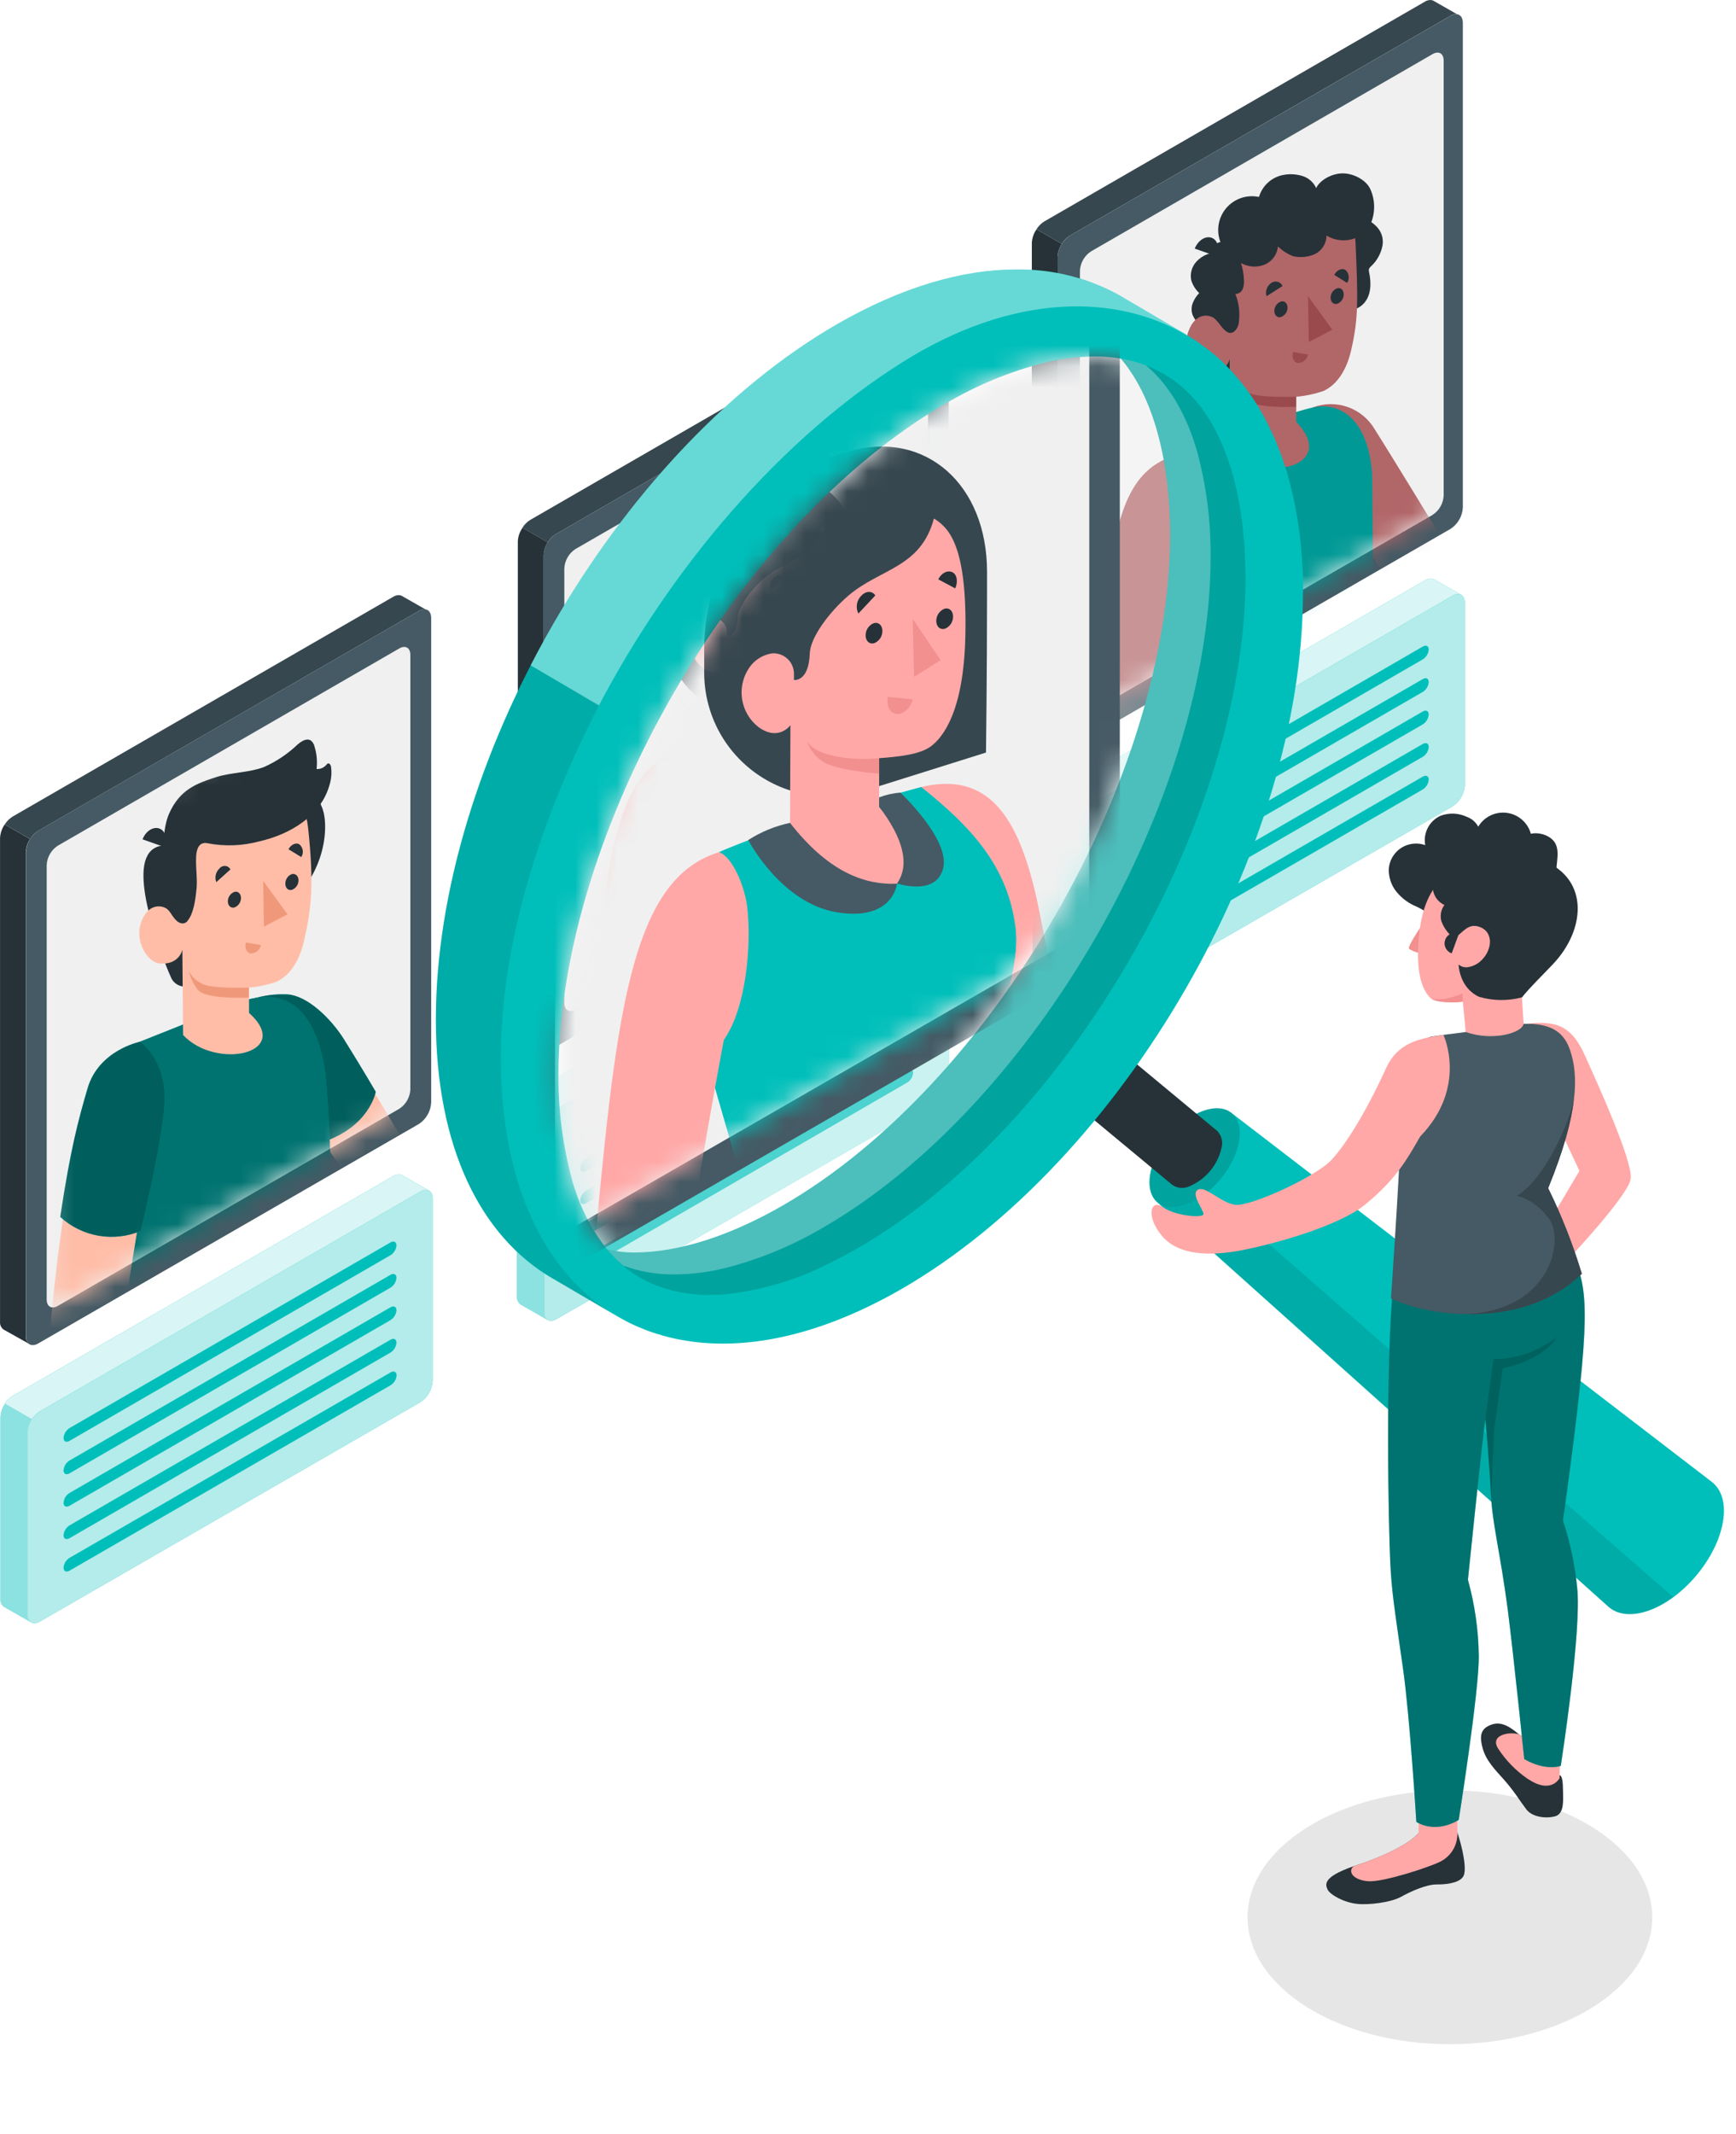<svg width="83" height="102" viewBox="0 0 83 102" fill="none" xmlns="http://www.w3.org/2000/svg">
<g filter="url(#filter0_d_341_406)">
<path d="M69.322 93.7C74.666 93.7 78.997 90.984 78.997 87.634C78.997 84.284 74.666 81.568 69.322 81.568C63.979 81.568 59.648 84.284 59.648 87.634C59.648 90.984 63.979 93.7 69.322 93.7Z" fill="#E6E6E6"/>
</g>
<path d="M50.838 49.068L49.533 48.322C49.476 48.279 49.43 48.221 49.401 48.156C49.372 48.09 49.36 48.018 49.367 47.946V39.255C49.38 39.022 49.458 38.798 49.592 38.607L50.89 39.355C50.76 39.545 50.686 39.768 50.678 39.999V48.696C50.67 48.767 50.68 48.838 50.708 48.903C50.736 48.968 50.781 49.025 50.838 49.068Z" fill="#00BFBA"/>
<path opacity="0.55" d="M50.838 49.068L49.533 48.322C49.476 48.279 49.43 48.221 49.401 48.156C49.372 48.09 49.36 48.018 49.367 47.946V39.255C49.38 39.022 49.458 38.798 49.592 38.607L50.89 39.355C50.76 39.545 50.686 39.768 50.678 39.999V48.696C50.67 48.767 50.68 48.838 50.708 48.903C50.736 48.968 50.781 49.025 50.838 49.068Z" fill="white"/>
<path d="M51.252 38.976L69.448 28.472C69.775 28.283 70.038 28.436 70.038 28.813V37.521C70.028 37.726 69.969 37.925 69.866 38.102C69.763 38.279 69.62 38.43 69.448 38.541L51.252 49.029C50.928 49.216 50.662 49.063 50.662 48.687V39.999C50.673 39.794 50.733 39.595 50.835 39.417C50.938 39.24 51.081 39.089 51.252 38.976Z" fill="#00BFBA"/>
<path opacity="0.7" d="M51.252 38.976L69.448 28.472C69.775 28.283 70.038 28.436 70.038 28.813V37.521C70.028 37.726 69.969 37.925 69.866 38.102C69.763 38.279 69.62 38.43 69.448 38.541L51.252 49.029C50.928 49.216 50.662 49.063 50.662 48.687V39.999C50.673 39.794 50.733 39.595 50.835 39.417C50.938 39.24 51.081 39.089 51.252 38.976Z" fill="white"/>
<path d="M68.561 27.686L69.845 28.418C69.78 28.394 69.709 28.386 69.64 28.395C69.571 28.404 69.505 28.43 69.448 28.47L51.252 38.976C51.099 39.071 50.969 39.201 50.874 39.355L49.576 38.607C49.669 38.454 49.796 38.326 49.948 38.233L68.144 27.727C68.224 27.678 68.314 27.651 68.408 27.648C68.461 27.648 68.514 27.661 68.561 27.686Z" fill="#00BFBA"/>
<path opacity="0.85" d="M68.561 27.686L69.845 28.418C69.78 28.394 69.709 28.386 69.64 28.395C69.571 28.404 69.505 28.43 69.448 28.47L51.252 38.976C51.099 39.071 50.969 39.201 50.874 39.355L49.576 38.607C49.669 38.454 49.796 38.326 49.948 38.233L68.144 27.727C68.224 27.678 68.314 27.651 68.408 27.648C68.461 27.648 68.514 27.661 68.561 27.686Z" fill="white"/>
<path d="M52.676 39.78L68.025 30.901C68.183 30.811 68.309 30.874 68.309 31.043C68.302 31.138 68.272 31.23 68.223 31.312C68.174 31.394 68.106 31.463 68.025 31.513L52.676 40.389C52.52 40.479 52.392 40.416 52.392 40.247C52.4 40.152 52.429 40.061 52.479 39.98C52.528 39.899 52.596 39.831 52.676 39.78Z" fill="#00BFBA"/>
<path d="M52.676 45.993L68.025 37.118C68.183 37.028 68.309 37.091 68.309 37.262C68.302 37.357 68.272 37.449 68.223 37.53C68.174 37.612 68.106 37.68 68.025 37.73L52.676 46.596C52.52 46.687 52.392 46.621 52.392 46.452C52.401 46.359 52.431 46.269 52.481 46.19C52.53 46.11 52.597 46.043 52.676 45.993Z" fill="#00BFBA"/>
<path d="M52.676 42.882L68.025 34.005C68.183 33.915 68.309 33.98 68.309 34.149C68.301 34.244 68.272 34.336 68.223 34.418C68.173 34.5 68.106 34.569 68.025 34.62L52.676 43.495C52.52 43.585 52.392 43.52 52.392 43.351C52.399 43.256 52.429 43.164 52.478 43.083C52.528 43.001 52.595 42.932 52.676 42.882Z" fill="#00BFBA"/>
<path d="M52.676 44.432L68.025 35.557C68.183 35.467 68.309 35.53 68.309 35.699C68.302 35.794 68.272 35.886 68.223 35.968C68.174 36.05 68.106 36.119 68.025 36.169L52.676 45.044C52.52 45.135 52.392 45.072 52.392 44.903C52.399 44.807 52.428 44.715 52.478 44.633C52.527 44.551 52.595 44.483 52.676 44.432Z" fill="#00BFBA"/>
<path d="M52.676 41.33L68.025 32.455C68.183 32.365 68.309 32.428 68.309 32.599C68.302 32.694 68.272 32.786 68.223 32.868C68.174 32.949 68.106 33.018 68.025 33.068L52.676 41.938C52.52 42.028 52.392 41.963 52.392 41.794C52.4 41.7 52.43 41.609 52.48 41.529C52.529 41.448 52.596 41.38 52.676 41.33Z" fill="#00BFBA"/>
<path d="M50.739 35.804L49.5 35.099C49.442 35.056 49.396 34.999 49.367 34.933C49.338 34.867 49.326 34.795 49.333 34.723V11.607C49.345 11.374 49.423 11.149 49.558 10.959L50.766 11.657C50.643 11.844 50.574 12.06 50.565 12.283V35.424C50.557 35.497 50.569 35.571 50.599 35.638C50.63 35.705 50.678 35.763 50.739 35.804Z" fill="#263238"/>
<path d="M69.66 0.678C69.551 0.668 69.442 0.695 69.349 0.755L51.153 11.261C50.994 11.36 50.86 11.496 50.764 11.657L49.554 10.959C49.648 10.808 49.775 10.68 49.926 10.585L68.122 0.081C68.201 0.031 68.292 0.003 68.385 1.02048e-05C68.439 -0 68.492 0.013 68.538 0.038L69.66 0.678Z" fill="#37474F"/>
<path d="M51.153 11.261L69.349 0.757C69.676 0.568 69.94 0.721 69.94 1.097V24.258C69.929 24.462 69.87 24.662 69.767 24.839C69.665 25.016 69.521 25.167 69.349 25.278L51.156 35.766C50.829 35.953 50.563 35.8 50.563 35.424V12.283C50.575 12.079 50.634 11.879 50.736 11.702C50.839 11.524 50.982 11.373 51.153 11.261Z" fill="#455A64"/>
<path d="M52.162 12.015L68.493 2.586C68.786 2.417 69.023 2.554 69.023 2.892V23.692C69.013 23.876 68.96 24.055 68.868 24.214C68.776 24.373 68.647 24.509 68.493 24.609L52.162 34.02C51.869 34.189 51.633 34.052 51.633 33.714V12.932C51.643 12.748 51.696 12.569 51.788 12.41C51.88 12.251 52.008 12.116 52.162 12.015Z" fill="#F0F0F0"/>
<mask id="mask0_341_406" style="mask-type:luminance" maskUnits="userSpaceOnUse" x="51" y="2" width="19" height="33">
<path d="M52.162 12.015L68.493 2.586C68.786 2.417 69.023 2.554 69.023 2.892V23.692C69.013 23.876 68.96 24.055 68.868 24.214C68.776 24.373 68.647 24.509 68.493 24.609L52.162 34.02C51.869 34.189 51.633 34.052 51.633 33.714V12.932C51.643 12.748 51.696 12.569 51.788 12.41C51.88 12.251 52.008 12.116 52.162 12.015Z" fill="white"/>
</mask>
<g mask="url(#mask0_341_406)">
<path d="M65.739 20.539C65.452 20.038 64.996 19.655 64.453 19.459C63.91 19.263 63.315 19.267 62.774 19.469C62.774 19.469 62.679 21.21 63.572 23.71C63.572 23.71 67.457 29.373 68.232 29.901L69.306 26.337C69.306 26.337 66.471 21.685 65.739 20.539Z" fill="#B16668"/>
<path d="M56.217 21.748C55.3 22.098 55.438 23.1 55.467 23.99C55.483 24.537 55.573 25.465 55.631 26.738L55.893 30.835L55.834 39.724C58.814 40.74 62.605 39.846 65.786 36.311C65.786 36.311 65.608 24.936 65.608 23.069C65.608 22.983 65.608 22.9 65.608 22.814C65.495 20.26 64.227 19.167 62.779 19.473C62.315 19.573 61.31 19.892 60.645 20.1L58.821 20.69C58.821 20.69 57.132 21.399 56.217 21.748Z" fill="#00BFBA"/>
<path opacity="0.2" d="M56.217 21.748C55.3 22.098 55.438 23.1 55.467 23.99C55.483 24.537 55.573 25.465 55.631 26.738L55.893 30.835L55.834 39.724C58.814 40.74 62.605 39.846 65.786 36.311C65.786 36.311 65.608 24.936 65.608 23.069C65.608 22.983 65.608 22.9 65.608 22.814C65.495 20.26 64.227 19.167 62.779 19.473C62.315 19.573 61.31 19.892 60.645 20.1L58.821 20.69C58.821 20.69 57.132 21.399 56.217 21.748Z" fill="black"/>
<path d="M63.119 12.898C63.119 12.076 63.247 10.997 64.083 10.603C64.506 10.402 65.11 10.319 65.513 10.58C65.916 10.842 66.173 11.211 66.101 11.725C66.031 12.108 65.839 12.459 65.554 12.725C65.504 12.763 65.468 12.814 65.448 12.873C65.44 12.921 65.444 12.97 65.459 13.015C65.567 13.522 65.561 14.103 65.216 14.491C65.097 14.623 64.947 14.722 64.78 14.781C64.613 14.84 64.433 14.855 64.258 14.826C64.062 14.78 63.879 14.689 63.723 14.561C63.566 14.433 63.441 14.271 63.358 14.088C63.186 13.715 63.104 13.308 63.119 12.898Z" fill="#263238"/>
<path d="M57.609 15.786C57.609 15.786 58.073 18.176 58.258 18.539C58.313 18.644 58.395 18.734 58.494 18.8C58.594 18.866 58.709 18.905 58.828 18.915L58.796 17.158L57.609 15.786Z" fill="#263238"/>
<path d="M58.179 12.031C58.179 12.031 57.749 12.137 57.728 12.148C57.53 12.222 57.352 12.342 57.208 12.497C57.096 12.616 57.015 12.76 56.971 12.917C56.927 13.074 56.922 13.239 56.956 13.398C57.028 13.63 57.159 13.84 57.336 14.006C57.2 14.146 57.093 14.311 57.023 14.493C56.955 14.677 56.955 14.879 57.023 15.063C57.071 15.17 57.133 15.27 57.208 15.36C57.373 15.57 57.566 15.775 57.85 15.743C58.057 15.721 58.267 15.687 58.474 15.66L58.179 12.031Z" fill="#263238"/>
<path d="M58.735 15.599C58.562 15.768 58.312 15.446 58.096 15.243C57.879 15.04 57.176 14.874 56.825 15.822C56.474 16.77 57.136 17.759 57.69 17.813C58.645 17.903 58.789 17.158 58.789 17.158L58.821 21.082C59.864 23.265 64.162 22.433 61.974 20.167V18.962C62.413 18.924 62.844 18.833 63.261 18.692C63.964 18.379 64.407 17.62 64.612 16.685C64.955 15.182 64.925 14.293 64.81 11.583C64.732 9.722 61.414 9.148 59.76 10.792C58.107 12.436 58.735 15.599 58.735 15.599Z" fill="#B16668"/>
<path d="M58.091 15.243C57.978 15.155 57.99 14.899 57.983 14.775C57.971 14.474 57.977 14.173 57.999 13.873C58.028 13.4 58.159 12.905 58.05 12.441C57.997 12.272 57.981 12.094 58.003 11.918C58.016 11.83 58.057 11.749 58.119 11.686C58.181 11.623 58.262 11.581 58.35 11.567C58.246 11.296 58.218 11.002 58.267 10.716C58.317 10.43 58.442 10.163 58.631 9.942C58.82 9.722 59.064 9.556 59.339 9.463C59.614 9.37 59.909 9.353 60.193 9.413C60.269 9.154 60.414 8.92 60.612 8.736C60.81 8.552 61.054 8.425 61.319 8.368C61.622 8.304 61.936 8.315 62.233 8.4C62.385 8.441 62.526 8.515 62.646 8.616C62.766 8.718 62.862 8.845 62.927 8.988C63.114 8.587 63.761 8.226 64.351 8.294C64.847 8.353 65.356 8.659 65.525 9.06C65.64 9.32 65.699 9.602 65.699 9.886C65.699 10.171 65.64 10.453 65.525 10.713C65.432 10.894 65.302 11.053 65.142 11.179C64.983 11.305 64.798 11.395 64.601 11.443C64.199 11.54 63.774 11.474 63.421 11.258C63.42 11.471 63.35 11.678 63.222 11.849C63.095 12.019 62.915 12.144 62.711 12.204C62.427 12.296 62.124 12.311 61.833 12.247C61.559 12.143 61.309 11.982 61.1 11.776C61.082 11.969 61.011 12.153 60.896 12.307C60.78 12.463 60.624 12.583 60.445 12.655C60.265 12.723 60.072 12.75 59.88 12.736C59.689 12.721 59.502 12.665 59.334 12.572C59.418 12.839 59.465 13.118 59.474 13.398C59.487 13.544 59.464 13.691 59.409 13.826C59.379 13.892 59.331 13.948 59.27 13.988C59.209 14.028 59.139 14.05 59.066 14.052C59.229 14.462 59.287 14.906 59.235 15.345C59.23 15.52 59.161 15.687 59.042 15.815C58.652 16.176 58.332 15.432 58.091 15.243Z" fill="#263238"/>
<path d="M58.181 12.254L57.122 11.882C57.273 11.493 57.632 11.261 57.924 11.362C58.217 11.463 58.33 11.864 58.181 12.254Z" fill="#263238"/>
<path d="M61.963 18.962C61.963 18.962 60.386 19.016 59.846 18.827C59.517 18.712 59.245 18.475 59.087 18.165C59.164 18.493 59.311 18.8 59.519 19.066C59.92 19.55 61.963 19.44 61.963 19.44V18.962Z" fill="#9A4A4D"/>
<path d="M61.558 14.703C61.557 14.801 61.527 14.897 61.471 14.977C61.414 15.058 61.335 15.119 61.242 15.153C61.069 15.2 60.927 15.067 60.927 14.86C60.928 14.762 60.958 14.666 61.015 14.586C61.071 14.505 61.15 14.444 61.242 14.41C61.416 14.362 61.558 14.495 61.558 14.703Z" fill="#263238"/>
<path d="M61.319 13.671L60.553 14.157C60.52 14.041 60.524 13.918 60.564 13.805C60.604 13.691 60.679 13.593 60.778 13.524C60.822 13.492 60.872 13.471 60.925 13.461C60.978 13.451 61.032 13.453 61.084 13.467C61.136 13.482 61.184 13.507 61.225 13.542C61.265 13.578 61.298 13.621 61.319 13.671Z" fill="#263238"/>
<path d="M61.821 16.827L62.538 16.944C62.517 17.058 62.457 17.161 62.368 17.235C62.279 17.31 62.167 17.35 62.051 17.349C61.853 17.318 61.749 17.083 61.821 16.827Z" fill="#9A4A4D"/>
<path d="M64.405 13.52L63.792 13.139C63.916 12.903 64.155 12.797 64.324 12.9C64.41 12.976 64.466 13.081 64.481 13.195C64.496 13.309 64.469 13.424 64.405 13.52Z" fill="#263238"/>
<path d="M64.245 14.069C64.245 14.168 64.215 14.263 64.159 14.344C64.103 14.424 64.024 14.486 63.932 14.52C63.758 14.567 63.617 14.434 63.617 14.227C63.617 14.129 63.648 14.034 63.705 13.953C63.761 13.873 63.84 13.811 63.932 13.777C64.105 13.729 64.245 13.86 64.245 14.069Z" fill="#263238"/>
<path d="M62.538 14.157L62.574 16.347L63.7 15.759L62.538 14.157Z" fill="#9A4A4D"/>
<path d="M55.647 40.497C55.698 41.088 55.869 41.663 56.149 42.186C56.46 42.673 56.839 43.112 57.276 43.49C57.322 43.526 57.356 43.576 57.373 43.632C57.388 43.749 57.255 43.83 57.147 43.857C56.901 43.894 56.65 43.845 56.435 43.718C56.275 43.624 56.127 43.51 55.996 43.378C55.951 43.337 55.672 43.139 55.672 43.094C55.76 43.568 55.926 44.025 56.163 44.445C56.396 44.807 56.606 45.183 56.791 45.572C56.897 45.826 56.947 46.155 56.751 46.349C56.668 46.419 56.57 46.469 56.465 46.495C56.108 46.596 55.731 46.6 55.372 46.507C55.013 46.415 54.685 46.229 54.422 45.968C54.191 45.717 53.998 45.433 53.849 45.126C53.759 44.957 53.678 44.783 53.606 44.605C53.486 44.296 53.394 43.976 53.329 43.65C53.156 42.868 53.09 42.073 52.971 41.289C52.616 38.793 52.475 36.271 52.547 33.75C52.953 25.402 53.523 22.58 56.221 21.748C56.985 22.316 57.327 24.747 56.523 26.914C56.124 29.334 55.862 31.775 55.739 34.225C55.69 35.383 55.503 37.717 55.557 38.875C55.582 39.393 55.582 39.911 55.647 40.497Z" fill="#B16668"/>
</g>
<path d="M1.491 77.54L0.187 76.794C0.129 76.751 0.083 76.694 0.054 76.628C0.025 76.562 0.013 76.49 0.02 76.418V67.73C0.033 67.497 0.111 67.272 0.245 67.081L1.52 67.829C1.39 68.02 1.317 68.243 1.308 68.473V77.159C1.301 77.233 1.314 77.308 1.346 77.375C1.378 77.442 1.429 77.499 1.491 77.54Z" fill="#00BFBA"/>
<path opacity="0.55" d="M1.491 77.54L0.187 76.794C0.129 76.751 0.083 76.694 0.054 76.628C0.025 76.562 0.013 76.49 0.02 76.418V67.73C0.033 67.497 0.111 67.272 0.245 67.081L1.52 67.829C1.39 68.02 1.317 68.243 1.308 68.473V77.159C1.301 77.233 1.314 77.308 1.346 77.375C1.378 77.442 1.429 77.499 1.491 77.54Z" fill="white"/>
<path d="M1.905 67.451L20.102 56.945C20.426 56.756 20.692 56.909 20.692 57.285V65.993C20.68 66.198 20.62 66.398 20.517 66.575C20.415 66.753 20.271 66.904 20.099 67.016L1.905 77.502C1.579 77.689 1.315 77.535 1.315 77.159V68.471C1.326 68.267 1.385 68.067 1.488 67.89C1.59 67.713 1.733 67.562 1.905 67.451Z" fill="#00BFBA"/>
<path opacity="0.7" d="M1.905 67.451L20.102 56.945C20.426 56.756 20.692 56.909 20.692 57.285V65.993C20.68 66.198 20.62 66.398 20.517 66.575C20.415 66.753 20.271 66.904 20.099 67.016L1.905 77.502C1.579 77.689 1.315 77.535 1.315 77.159V68.471C1.326 68.267 1.385 68.067 1.488 67.89C1.59 67.713 1.733 67.562 1.905 67.451Z" fill="white"/>
<path d="M19.214 56.161L20.498 56.893C20.433 56.869 20.363 56.861 20.293 56.87C20.224 56.879 20.158 56.905 20.102 56.945L1.905 67.451C1.749 67.545 1.617 67.675 1.52 67.829L0.223 67.081C0.318 66.932 0.448 66.806 0.601 66.716L18.797 56.211C18.877 56.161 18.968 56.134 19.061 56.132C19.114 56.128 19.166 56.139 19.214 56.161Z" fill="#00BFBA"/>
<path opacity="0.85" d="M19.214 56.161L20.498 56.893C20.433 56.869 20.363 56.861 20.293 56.87C20.224 56.879 20.158 56.905 20.102 56.945L1.905 67.451C1.749 67.545 1.617 67.675 1.52 67.829L0.223 67.081C0.318 66.932 0.448 66.806 0.601 66.716L18.797 56.211C18.877 56.161 18.968 56.134 19.061 56.132C19.114 56.128 19.166 56.139 19.214 56.161Z" fill="white"/>
<path d="M3.322 68.253L18.671 59.378C18.827 59.288 18.955 59.351 18.955 59.522C18.948 59.617 18.918 59.708 18.869 59.79C18.82 59.871 18.752 59.94 18.671 59.99L3.322 68.865C3.164 68.956 3.038 68.892 3.038 68.724C3.045 68.628 3.074 68.536 3.124 68.454C3.173 68.372 3.241 68.303 3.322 68.253Z" fill="#00BFBA"/>
<path d="M3.322 74.456L18.678 65.59C18.833 65.5 18.962 65.565 18.962 65.734C18.954 65.829 18.925 65.921 18.876 66.002C18.826 66.084 18.759 66.152 18.678 66.203L3.322 75.069C3.164 75.159 3.038 75.094 3.038 74.925C3.045 74.83 3.074 74.738 3.124 74.656C3.173 74.575 3.241 74.506 3.322 74.456Z" fill="#00BFBA"/>
<path d="M3.322 71.355L18.671 62.479C18.827 62.389 18.955 62.452 18.955 62.621C18.948 62.716 18.918 62.809 18.869 62.89C18.82 62.972 18.752 63.041 18.671 63.092L3.322 71.967C3.164 72.057 3.038 71.994 3.038 71.825C3.045 71.73 3.074 71.637 3.123 71.555C3.173 71.474 3.241 71.405 3.322 71.355Z" fill="#00BFBA"/>
<path d="M3.322 72.904L18.671 64.029C18.827 63.939 18.955 64.002 18.955 64.171C18.948 64.266 18.919 64.359 18.869 64.44C18.82 64.522 18.752 64.591 18.671 64.642L3.322 73.517C3.164 73.607 3.038 73.544 3.038 73.375C3.045 73.28 3.074 73.187 3.124 73.106C3.173 73.024 3.241 72.955 3.322 72.904Z" fill="#00BFBA"/>
<path d="M3.322 69.805L18.671 60.927C18.827 60.837 18.955 60.903 18.955 61.072C18.948 61.166 18.918 61.258 18.869 61.34C18.82 61.421 18.752 61.49 18.671 61.54L3.322 70.417C3.164 70.507 3.038 70.442 3.038 70.273C3.045 70.178 3.074 70.086 3.124 70.005C3.173 69.923 3.241 69.855 3.322 69.805Z" fill="#00BFBA"/>
<path d="M1.414 64.239L0.169 63.543C0.111 63.499 0.065 63.442 0.036 63.376C0.007 63.31 -0.005 63.238 0.002 63.166V40.051C0.014 39.817 0.092 39.592 0.227 39.402L1.435 40.1C1.312 40.287 1.242 40.503 1.234 40.726V63.867C1.228 63.939 1.242 64.012 1.273 64.078C1.305 64.143 1.354 64.198 1.414 64.239Z" fill="#263238"/>
<path d="M20.336 29.121C20.227 29.111 20.117 29.138 20.025 29.198L1.829 39.704C1.669 39.803 1.536 39.939 1.439 40.1L0.229 39.402C0.323 39.251 0.451 39.123 0.601 39.028L18.797 28.524C18.876 28.474 18.967 28.446 19.061 28.443C19.114 28.443 19.167 28.456 19.214 28.481L20.336 29.121Z" fill="#37474F"/>
<path d="M1.829 39.702L20.025 29.198C20.349 29.009 20.615 29.162 20.615 29.538V52.699C20.604 52.904 20.544 53.103 20.442 53.28C20.339 53.458 20.197 53.609 20.025 53.721L1.829 64.207C1.502 64.394 1.239 64.243 1.239 63.867V40.724C1.25 40.519 1.309 40.32 1.412 40.142C1.514 39.965 1.657 39.814 1.829 39.702Z" fill="#455A64"/>
<path d="M2.761 40.42L19.09 30.991C19.383 30.822 19.619 30.959 19.619 31.297V52.075C19.61 52.259 19.557 52.438 19.465 52.597C19.373 52.756 19.245 52.892 19.09 52.992L2.761 62.414C2.469 62.583 2.232 62.446 2.232 62.108V41.337C2.242 41.153 2.295 40.974 2.387 40.815C2.479 40.656 2.607 40.52 2.761 40.42Z" fill="#F0F0F0"/>
<mask id="mask1_341_406" style="mask-type:luminance" maskUnits="userSpaceOnUse" x="2" y="30" width="18" height="33">
<path d="M2.761 40.42L19.09 30.991C19.383 30.822 19.619 30.959 19.619 31.297V52.075C19.61 52.259 19.557 52.438 19.465 52.597C19.373 52.756 19.245 52.892 19.09 52.992L2.761 62.414C2.469 62.583 2.232 62.446 2.232 62.108V41.337C2.242 41.153 2.295 40.974 2.387 40.815C2.479 40.656 2.607 40.52 2.761 40.42Z" fill="white"/>
</mask>
<g mask="url(#mask1_341_406)">
<path d="M15.873 49.09C14.598 47.434 12.495 47.669 12.495 47.669C12.68 49.108 13.03 50.521 13.538 51.881C13.538 51.881 17.425 57.542 18.2 58.071L19.275 54.505C19.275 54.505 16.7 50.167 15.873 49.09Z" fill="#FFBDA7"/>
<path d="M12.04 47.75C12.591 47.573 13.169 47.497 13.747 47.525C14.664 47.583 15.793 48.622 16.466 49.703C17.367 51.149 17.966 52.181 17.966 52.181C17.966 52.181 17.667 53.879 15.349 54.611L13.204 51.813L12.04 47.75Z" fill="#00BFBA"/>
<path opacity="0.5" d="M12.04 47.75C12.591 47.573 13.169 47.497 13.747 47.525C14.664 47.583 15.793 48.622 16.466 49.703C17.367 51.149 17.966 52.181 17.966 52.181C17.966 52.181 17.667 53.879 15.349 54.611L13.204 51.813L12.04 47.75Z" fill="black"/>
<path d="M6.124 54.386L5.825 59.116L6.066 67.967C9.046 68.983 12.837 68.088 16.018 64.554C16.018 64.554 15.887 52.8 15.473 50.793C14.975 48.376 13.788 47.054 11.382 47.914L9.023 48.856L6.597 49.822C6.597 49.822 6.124 53.471 6.124 54.386Z" fill="#00BFBA"/>
<path opacity="0.4" d="M6.124 54.386L5.825 59.116L6.066 67.967C9.046 68.983 12.837 68.088 16.018 64.554C16.018 64.554 15.887 52.8 15.473 50.793C14.975 48.376 13.788 47.054 11.382 47.914L9.023 48.856L6.597 49.822C6.597 49.822 6.124 53.471 6.124 54.386Z" fill="black"/>
<path d="M9.237 41.195C9.237 43.2 10.645 44.448 12.391 43.981C14.137 43.515 15.545 41.515 15.545 39.51C15.545 37.505 14.047 37.505 12.31 37.971C10.573 38.438 9.237 39.19 9.237 41.195Z" fill="#263238"/>
<path d="M8.728 45.389L8.201 44.779L8.415 43.9L7.965 40.429C7.782 40.398 7.593 40.427 7.428 40.512C7.263 40.596 7.129 40.731 7.046 40.898C6.291 42.267 8.05 46.477 8.201 46.77C8.257 46.876 8.338 46.966 8.438 47.032C8.537 47.098 8.652 47.138 8.771 47.148L8.728 45.389Z" fill="#263238"/>
<path d="M8.668 43.83C8.494 43.999 8.244 43.677 8.028 43.474C7.812 43.272 7.109 43.105 6.757 44.053C6.406 45.002 7.066 45.993 7.62 46.045C8.577 46.135 8.719 45.389 8.719 45.389L8.753 49.466C10.355 51.167 14.044 50.336 11.907 48.41V47.2C12.345 47.162 12.778 47.072 13.195 46.932C13.898 46.617 14.339 45.86 14.547 44.923C14.889 43.423 15.02 42.249 14.729 39.553C14.409 36.597 11.35 37.386 9.693 39.03C8.035 40.675 8.668 43.83 8.668 43.83Z" fill="#FFBDA7"/>
<path d="M8.636 44.117C8.343 44.04 8.152 43.571 8.028 43.474C7.904 43.378 7.924 43.13 7.92 43.006C7.93 42.702 7.923 42.397 7.897 42.094C7.835 41.774 7.8 41.45 7.794 41.125C7.794 40.449 7.809 39.508 8.086 38.884C8.598 37.733 9.395 37.442 10.357 37.133C11.096 36.908 11.905 36.931 12.63 36.656C13.223 36.39 13.766 36.025 14.236 35.575C14.414 35.424 14.662 35.266 14.858 35.39C14.95 35.462 15.014 35.565 15.038 35.681C15.145 36.027 15.178 36.393 15.135 36.753C15.219 36.759 15.303 36.746 15.381 36.715C15.459 36.683 15.529 36.635 15.585 36.573C15.619 36.532 15.655 36.485 15.707 36.485C15.759 36.485 15.815 36.568 15.826 36.638C15.869 36.94 15.842 37.248 15.747 37.539C15.333 38.99 13.891 39.868 12.42 40.206C11.597 40.431 10.732 40.462 9.895 40.296C9.795 40.275 9.69 40.293 9.602 40.348C9.528 40.405 9.472 40.483 9.445 40.573C9.285 40.985 9.445 41.828 9.404 42.395C9.343 43.087 9.237 43.673 8.976 43.999C8.941 44.054 8.888 44.095 8.826 44.116C8.765 44.138 8.698 44.138 8.636 44.117Z" fill="#263238"/>
<path d="M7.872 40.488L6.816 40.114C6.965 39.724 7.323 39.492 7.616 39.596C7.909 39.699 8.023 40.096 7.872 40.488Z" fill="#263238"/>
<path d="M11.898 47.2C11.898 47.2 10.321 47.257 9.783 47.065C9.454 46.95 9.182 46.713 9.023 46.403C9.1 46.731 9.247 47.038 9.454 47.304C9.855 47.788 11.898 47.678 11.898 47.678V47.2Z" fill="#F0997A"/>
<path d="M11.521 42.92C11.521 43.018 11.491 43.114 11.435 43.194C11.379 43.275 11.3 43.337 11.208 43.371C11.033 43.416 10.893 43.285 10.893 43.076C10.894 42.978 10.924 42.882 10.98 42.801C11.037 42.721 11.116 42.66 11.208 42.625C11.382 42.58 11.521 42.711 11.521 42.92Z" fill="#263238"/>
<path d="M11.017 41.553L10.341 42.161C10.297 42.048 10.289 41.925 10.317 41.807C10.345 41.689 10.408 41.582 10.499 41.501C10.531 41.46 10.573 41.428 10.621 41.408C10.668 41.388 10.72 41.38 10.772 41.385C10.824 41.39 10.873 41.408 10.916 41.438C10.959 41.467 10.994 41.507 11.017 41.553Z" fill="#263238"/>
<path d="M11.756 45.047L12.474 45.166C12.453 45.28 12.392 45.383 12.303 45.456C12.214 45.53 12.101 45.57 11.986 45.569C11.79 45.542 11.686 45.304 11.756 45.047Z" fill="#F0997A"/>
<path d="M14.405 40.963L13.792 40.587C13.916 40.361 14.155 40.244 14.324 40.361C14.406 40.436 14.46 40.537 14.475 40.647C14.49 40.757 14.465 40.869 14.405 40.963Z" fill="#263238"/>
<path d="M14.272 42.078C14.271 42.176 14.241 42.272 14.184 42.352C14.128 42.433 14.049 42.494 13.957 42.528C13.783 42.576 13.643 42.443 13.643 42.236C13.642 42.136 13.671 42.038 13.727 41.955C13.783 41.872 13.863 41.809 13.957 41.774C14.134 41.738 14.272 41.868 14.272 42.078Z" fill="#263238"/>
<path d="M12.582 42.096L12.618 44.288L13.745 43.697L12.582 42.096Z" fill="#F0997A"/>
<path d="M2.394 63.534C3.385 52.96 4.732 50.376 6.674 50.111C7.435 50.678 7.676 53.106 7.138 55.625C7.138 55.625 6.039 61.326 5.942 63.378C5.856 65.18 5.358 67.388 5.579 68.807C5.62 69.057 5.75 69.787 5.886 69.956C6.336 70.51 6.226 70.766 6.561 71.199C6.832 71.537 7.28 71.74 7.237 71.875C7.172 72.037 6.877 72.246 6.408 72.03C6.136 71.884 5.904 71.673 5.732 71.415C5.732 71.415 5.782 72.091 6.408 73.118C6.996 74.103 7.17 75.13 5.532 74.941C4.606 74.835 3.926 74.573 3.327 72.186C3.16 71.526 3.025 70.327 2.894 69.465C2.509 66.975 2.257 64.989 2.394 63.534Z" fill="#FFBDA7"/>
<path d="M6.701 49.788C6.701 49.788 4.739 50.174 4.192 51.998C3.741 53.539 3.367 54.926 2.881 58.161C3.392 58.629 4.025 58.94 4.707 59.059C5.39 59.178 6.091 59.099 6.73 58.833C6.73 58.833 7.766 54.613 7.87 52.717C7.983 50.64 6.701 49.788 6.701 49.788Z" fill="#00BFBA"/>
<path opacity="0.5" d="M6.701 49.788C6.701 49.788 4.739 50.174 4.192 51.998C3.741 53.539 3.367 54.926 2.881 58.161C3.392 58.629 4.025 58.94 4.707 59.059C5.39 59.178 6.091 59.099 6.73 58.833C6.73 58.833 7.766 54.613 7.87 52.717C7.983 50.64 6.701 49.788 6.701 49.788Z" fill="black"/>
</g>
<path d="M26.186 63.088L24.882 62.342C24.824 62.298 24.779 62.241 24.75 62.175C24.721 62.11 24.709 62.038 24.715 61.966V53.278C24.728 53.045 24.806 52.82 24.94 52.629L26.238 53.377C26.108 53.568 26.036 53.791 26.028 54.021V62.707C26.018 62.779 26.027 62.852 26.055 62.919C26.083 62.986 26.128 63.044 26.186 63.088Z" fill="#00BFBA"/>
<path opacity="0.55" d="M26.186 63.088L24.882 62.342C24.824 62.298 24.779 62.241 24.75 62.175C24.721 62.11 24.709 62.038 24.715 61.966V53.278C24.728 53.045 24.806 52.82 24.94 52.629L26.238 53.377C26.108 53.568 26.036 53.791 26.028 54.021V62.707C26.018 62.779 26.027 62.852 26.055 62.919C26.083 62.986 26.128 63.044 26.186 63.088Z" fill="white"/>
<path d="M26.602 52.998L44.796 42.492C45.123 42.303 45.386 42.456 45.386 42.833V51.541C45.376 51.745 45.317 51.945 45.214 52.122C45.111 52.299 44.968 52.45 44.796 52.561L26.602 63.049C26.276 63.236 26.012 63.083 26.012 62.707V54.019C26.023 53.814 26.082 53.615 26.185 53.438C26.287 53.26 26.43 53.11 26.602 52.998Z" fill="#00BFBA"/>
<path opacity="0.7" d="M26.602 52.998L44.796 42.492C45.123 42.303 45.386 42.456 45.386 42.833V51.541C45.376 51.745 45.317 51.945 45.214 52.122C45.111 52.299 44.968 52.45 44.796 52.561L26.602 63.049C26.276 63.236 26.012 63.083 26.012 62.707V54.019C26.023 53.814 26.082 53.615 26.185 53.438C26.287 53.26 26.43 53.11 26.602 52.998Z" fill="white"/>
<path d="M43.909 41.713L45.193 42.445C45.127 42.421 45.057 42.413 44.988 42.422C44.919 42.431 44.853 42.457 44.796 42.497L26.6 52.998C26.446 53.093 26.317 53.223 26.222 53.377L24.924 52.629C25.017 52.477 25.144 52.349 25.296 52.255L43.492 41.749C43.572 41.7 43.664 41.673 43.758 41.67C43.811 41.671 43.863 41.686 43.909 41.713Z" fill="#00BFBA"/>
<path opacity="0.85" d="M43.909 41.713L45.193 42.445C45.127 42.421 45.057 42.413 44.988 42.422C44.919 42.431 44.853 42.457 44.796 42.497L26.6 52.998C26.446 53.093 26.317 53.223 26.222 53.377L24.924 52.629C25.017 52.477 25.144 52.349 25.296 52.255L43.492 41.749C43.572 41.7 43.664 41.673 43.758 41.67C43.811 41.671 43.863 41.686 43.909 41.713Z" fill="white"/>
<path d="M28.024 53.8L43.375 44.925C43.531 44.835 43.657 44.898 43.657 45.067C43.65 45.162 43.621 45.254 43.572 45.336C43.523 45.418 43.456 45.487 43.375 45.538L28.024 54.413C27.868 54.503 27.742 54.44 27.742 54.271C27.749 54.176 27.778 54.084 27.827 54.002C27.876 53.92 27.943 53.851 28.024 53.8Z" fill="#00BFBA"/>
<path d="M28.024 60.004L43.375 51.127C43.531 51.036 43.657 51.102 43.657 51.271C43.65 51.365 43.621 51.457 43.572 51.538C43.523 51.62 43.455 51.689 43.375 51.739L28.024 60.617C27.868 60.707 27.742 60.641 27.742 60.472C27.749 60.378 27.778 60.286 27.827 60.205C27.876 60.123 27.944 60.054 28.024 60.004Z" fill="#00BFBA"/>
<path d="M28.024 56.902L43.375 48.02C43.531 47.93 43.657 47.993 43.657 48.162C43.65 48.257 43.621 48.349 43.572 48.431C43.523 48.513 43.455 48.582 43.375 48.633L28.024 57.508C27.868 57.598 27.742 57.535 27.742 57.364C27.75 57.27 27.78 57.18 27.829 57.1C27.878 57.02 27.944 56.952 28.024 56.902Z" fill="#00BFBA"/>
<path d="M28.024 58.452L43.375 49.577C43.531 49.487 43.657 49.55 43.657 49.719C43.65 49.814 43.621 49.906 43.572 49.988C43.523 50.069 43.456 50.139 43.375 50.189L28.024 59.058C27.868 59.148 27.742 59.085 27.742 58.916C27.75 58.822 27.78 58.731 27.829 58.651C27.878 58.57 27.944 58.502 28.024 58.452Z" fill="#00BFBA"/>
<path d="M28.024 55.352L43.375 46.475C43.531 46.385 43.657 46.45 43.657 46.619C43.65 46.714 43.621 46.806 43.572 46.887C43.523 46.968 43.455 47.037 43.375 47.088L28.024 55.965C27.868 56.055 27.742 55.99 27.742 55.821C27.749 55.726 27.778 55.634 27.827 55.553C27.876 55.472 27.944 55.403 28.024 55.352Z" fill="#00BFBA"/>
<path d="M26.161 50.07L24.924 49.372C24.866 49.329 24.821 49.271 24.792 49.206C24.762 49.14 24.751 49.067 24.758 48.995V25.873C24.77 25.64 24.848 25.415 24.983 25.224L26.19 25.922C26.067 26.109 25.998 26.326 25.99 26.549V49.689C25.981 49.762 25.992 49.836 26.023 49.903C26.053 49.97 26.101 50.028 26.161 50.07Z" fill="#263238"/>
<path d="M45.083 14.944C44.973 14.934 44.864 14.961 44.772 15.02L26.576 25.526C26.416 25.626 26.283 25.762 26.186 25.922L24.976 25.224C25.07 25.073 25.197 24.945 25.348 24.85L43.544 14.347C43.623 14.296 43.714 14.268 43.808 14.265C43.861 14.265 43.914 14.278 43.961 14.304L45.083 14.944Z" fill="#37474F"/>
<path d="M26.575 25.526L44.769 15.02C45.096 14.833 45.36 14.984 45.36 15.363V38.523C45.349 38.728 45.29 38.927 45.187 39.105C45.084 39.282 44.941 39.432 44.769 39.544L26.573 50.029C26.249 50.219 25.983 50.066 25.983 49.689V26.549C25.995 26.344 26.054 26.144 26.157 25.967C26.26 25.789 26.403 25.638 26.575 25.526Z" fill="#455A64"/>
<path d="M27.51 26.242L43.841 16.813C44.134 16.644 44.371 16.782 44.371 17.119V37.908C44.361 38.092 44.308 38.271 44.216 38.43C44.124 38.59 43.995 38.725 43.841 38.825L27.51 48.245C27.218 48.414 26.981 48.277 26.981 47.939V27.161C26.991 26.977 27.044 26.798 27.136 26.639C27.228 26.479 27.356 26.343 27.51 26.242Z" fill="#F0F0F0"/>
<mask id="mask2_341_406" style="mask-type:luminance" maskUnits="userSpaceOnUse" x="26" y="16" width="19" height="33">
<path d="M27.51 26.242L43.841 16.813C44.134 16.644 44.371 16.782 44.371 17.119V37.908C44.361 38.092 44.308 38.271 44.216 38.43C44.124 38.59 43.995 38.725 43.841 38.825L27.51 48.245C27.218 48.414 26.981 48.277 26.981 47.939V27.159C26.991 26.976 27.044 26.797 27.136 26.638C27.228 26.478 27.356 26.343 27.51 26.242Z" fill="white"/>
</mask>
<g mask="url(#mask2_341_406)">
<path d="M41.192 44.788C38.775 36.266 38.748 34.877 38.892 33.872C41.086 33.343 42.046 34.847 42.632 37.384C42.913 38.602 43.724 43.24 44.227 45.18C44.677 46.88 45.222 48.705 45.884 49.91C45.938 50.012 46.015 50.1 46.11 50.166C46.204 50.232 46.313 50.275 46.427 50.291C47.042 50.379 47.225 50.723 47.725 50.98C48.117 51.178 48.401 51.129 48.389 51.266C48.36 51.419 48.285 51.559 48.175 51.669C48.064 51.778 47.923 51.851 47.77 51.879C47.523 51.905 47.274 51.889 47.033 51.831C47.33 52.22 47.693 52.552 48.105 52.814C49.069 53.438 49.369 54.39 47.7 54.861C47.044 55.044 45.824 54.836 44.371 52.874C43.887 52.172 43.485 51.416 43.175 50.622C42.348 48.529 41.674 46.491 41.192 44.788Z" fill="#FFA8A7"/>
<path d="M35.324 34.852C35.324 34.852 32.932 35.701 32.315 35.992C33.892 37.884 32.004 43.047 32.004 43.047L33.011 46.525L40.58 43.873C41.832 40.72 42.078 39.289 41.967 38.424C41.717 36.465 40.546 35.178 38.892 33.872L35.324 34.852Z" fill="#00BFBA"/>
<path d="M41.008 32.752L37.061 33.991C36.459 34.18 35.822 34.225 35.2 34.122C34.577 34.019 33.988 33.771 33.48 33.398C32.971 33.026 32.557 32.539 32.271 31.976C31.986 31.414 31.836 30.793 31.835 30.162V29.324C31.835 26.495 33.822 23.67 36.273 23.017L36.604 22.929C39.055 22.271 41.041 24.033 41.041 26.862V27.652C41.041 30.184 41.008 32.752 41.008 32.752Z" fill="#37474F"/>
<path d="M33.362 24.19C33.119 23.951 32.711 24.042 32.45 24.391L32.937 24.873C32.822 24.859 32.705 24.882 32.603 24.938C32.427 25.037 32.285 25.187 32.196 25.369C32.106 25.55 32.074 25.754 32.103 25.954L33.367 25.308C33.36 25.279 33.352 25.25 33.342 25.222C33.581 24.875 33.597 24.422 33.362 24.19Z" fill="#37474F"/>
<path d="M39.314 25.134C39.764 25.429 40.395 25.959 40.336 28.934C40.287 31.455 39.582 32.264 39.228 32.538C38.874 32.813 38.192 32.885 37.53 32.935V34.525C37.53 34.525 38.676 35.611 38.618 36.327C38.559 37.043 37.53 37.631 35.975 36.678C35.428 36.314 34.967 35.834 34.624 35.273L34.637 31.872C34.637 31.872 34.248 32.412 33.588 31.921C33.309 31.7 33.123 31.383 33.066 31.032C33.01 30.681 33.086 30.322 33.281 30.024C33.367 29.892 33.479 29.78 33.612 29.695C33.744 29.609 33.894 29.554 34.05 29.531C34.141 29.527 34.232 29.541 34.318 29.573C34.403 29.605 34.482 29.654 34.548 29.718C34.614 29.781 34.667 29.857 34.703 29.941C34.738 30.025 34.757 30.115 34.757 30.207V30.394C34.757 30.394 35.239 30.468 35.27 29.527C35.288 29.004 35.912 28.175 36.523 27.652C37.561 26.758 38.883 26.747 39.314 25.134Z" fill="#FFA8A7"/>
<path d="M37.636 28.779C37.639 28.865 37.617 28.951 37.571 29.024C37.524 29.098 37.456 29.155 37.377 29.189C37.225 29.238 37.097 29.132 37.09 28.963C37.086 28.877 37.109 28.79 37.155 28.717C37.202 28.643 37.269 28.585 37.349 28.551C37.498 28.495 37.629 28.599 37.636 28.779Z" fill="#263238"/>
<path d="M37.818 30.939L38.622 31.02C38.602 31.147 38.539 31.264 38.444 31.35C38.348 31.436 38.226 31.486 38.097 31.493C37.877 31.471 37.75 31.223 37.818 30.939Z" fill="#F28F8F"/>
<path d="M40.001 27.409L39.449 27.114C39.548 26.905 39.755 26.801 39.899 26.889C39.978 26.948 40.032 27.033 40.05 27.13C40.069 27.226 40.051 27.325 40.001 27.409Z" fill="#263238"/>
<path d="M36.854 28.227L37.406 27.634C37.304 27.481 37.099 27.486 36.955 27.65C36.88 27.724 36.83 27.819 36.811 27.922C36.793 28.026 36.808 28.132 36.854 28.227Z" fill="#263238"/>
<path d="M39.935 28.308C39.94 28.395 39.918 28.482 39.871 28.555C39.825 28.629 39.757 28.687 39.676 28.72C39.525 28.77 39.397 28.664 39.39 28.495C39.386 28.408 39.408 28.322 39.455 28.248C39.501 28.174 39.569 28.116 39.649 28.083C39.798 28.024 39.929 28.13 39.935 28.308Z" fill="#263238"/>
<path d="M38.622 28.398L38.665 30.286L39.53 29.745L38.622 28.398Z" fill="#F28F8F"/>
<path d="M37.53 32.928C36.831 33.009 35.394 32.928 35.169 32.322C35.248 32.609 35.427 32.858 35.673 33.025C36.104 33.334 37.53 33.43 37.53 33.43V32.928Z" fill="#F28F8F"/>
<path d="M28.193 49.611C28.938 41.468 29.364 36.879 32.315 35.992C32.754 36.151 33.162 37.118 33.239 37.818C33.371 39.003 33.212 41.048 32.477 42.098C32.477 42.098 31.551 46.977 31.193 49.786C30.945 51.73 30.412 54.53 30.535 56.107C30.594 56.392 30.719 56.659 30.9 56.886L31.4 57.718C31.499 57.892 31.612 58.058 31.738 58.213C31.853 58.346 31.986 58.461 32.11 58.585C32.202 58.675 32.292 58.81 32.216 58.918C32.186 58.953 32.147 58.979 32.103 58.992C31.956 59.048 31.799 59.069 31.643 59.054C31.487 59.039 31.336 58.989 31.202 58.907C31.035 58.803 30.9 58.652 30.727 58.562C30.741 58.853 30.824 59.136 30.968 59.389C31.067 59.594 31.166 59.801 31.276 60.004C31.395 60.207 31.501 60.417 31.592 60.635C31.686 60.852 31.708 61.093 31.657 61.324C31.6 61.5 31.494 61.657 31.353 61.776C31.211 61.896 31.039 61.973 30.855 62C30.487 62.047 30.113 61.973 29.79 61.79C28.679 61.216 28.308 60.062 28.168 58.905C28.032 57.942 27.957 56.971 27.943 55.999C27.985 53.426 28.049 51.196 28.193 49.611Z" fill="#FFA8A7"/>
<path d="M34.633 35.039C34.152 35.141 33.694 35.331 33.281 35.597C33.281 35.597 34.344 37.652 36.169 37.949C37.994 38.246 38.124 37.019 38.124 37.019C36.982 37.066 35.829 36.57 34.633 35.039Z" fill="#455A64"/>
<path d="M37.53 34.214V34.525C38.305 35.534 38.541 36.406 38.113 37.019C38.113 37.019 39.39 37.453 39.616 36.516C39.841 35.579 38.219 34.061 38.219 34.061C37.983 34.078 37.751 34.13 37.53 34.214Z" fill="#455A64"/>
</g>
<path d="M58.891 53.201C58.573 52.94 58.084 52.886 57.498 53.104C56.325 53.539 55.203 54.893 54.991 56.125C54.886 56.742 55.03 57.213 55.345 57.476L76.868 76.763C77.305 77.175 78.013 77.276 78.873 76.959C80.513 76.351 82.083 74.461 82.376 72.735C82.531 71.834 82.302 71.159 81.813 70.8L58.891 53.201Z" fill="#00BFBA"/>
<path opacity="0.15" d="M58.351 56.356C59.33 55.177 59.571 53.762 58.889 53.197C58.207 52.631 56.861 53.129 55.883 54.308C54.904 55.488 54.663 56.903 55.345 57.468C56.027 58.034 57.373 57.536 58.351 56.356Z" fill="black"/>
<path d="M50.786 48.541C50.407 48.704 50.073 48.955 49.81 49.272C49.547 49.59 49.362 49.965 49.272 50.367C49.232 50.51 49.23 50.66 49.267 50.804C49.305 50.947 49.379 51.078 49.484 51.183L56.046 56.627C56.167 56.711 56.31 56.761 56.457 56.772C56.605 56.783 56.753 56.754 56.886 56.688C57.264 56.524 57.599 56.274 57.863 55.956C58.126 55.639 58.311 55.264 58.402 54.861C58.442 54.718 58.444 54.567 58.406 54.423C58.368 54.279 58.293 54.148 58.188 54.044L51.628 48.601C51.506 48.517 51.364 48.467 51.215 48.456C51.067 48.446 50.919 48.475 50.786 48.541Z" fill="#263238"/>
<path opacity="0.1" d="M57.778 56.934L79.997 76.328C79.651 76.585 79.272 76.794 78.871 76.95C78.01 77.267 77.294 77.175 76.864 76.752L55.356 57.481C55.676 57.745 56.16 57.794 56.748 57.578C57.126 57.423 57.474 57.205 57.778 56.934Z" fill="black"/>
<path d="M62.292 27.522C62.292 27.297 62.274 27.071 62.256 26.846C62.238 26.621 62.229 26.407 62.206 26.191C62.206 26.044 62.179 25.902 62.161 25.756C62.123 25.38 62.069 25.006 62.006 24.652C61.979 24.49 61.95 24.325 61.918 24.163C61.887 24.001 61.855 23.857 61.824 23.713C61.729 23.303 61.628 22.902 61.513 22.517C61.452 22.334 61.396 22.152 61.335 21.974C61.323 21.947 61.314 21.919 61.308 21.89C61.242 21.712 61.179 21.541 61.112 21.372C61.044 21.203 60.959 20.985 60.868 20.8C60.805 20.663 60.747 20.53 60.675 20.397C60.634 20.297 60.586 20.201 60.531 20.109C60.475 19.99 60.413 19.874 60.346 19.762C60.333 19.735 60.318 19.71 60.301 19.685C60.247 19.586 60.184 19.485 60.125 19.386C60.067 19.287 60.042 19.259 60.004 19.196C59.72 18.747 59.4 18.322 59.046 17.926C58.985 17.858 58.925 17.791 58.87 17.725L58.72 17.568C58.659 17.502 58.591 17.442 58.524 17.374C58.342 17.19 58.149 17.017 57.947 16.856C57.852 16.775 57.753 16.698 57.652 16.631C57.55 16.563 57.454 16.482 57.348 16.405C57.189 16.289 57.023 16.181 56.852 16.083L56.719 16L56.692 15.977L53.586 14.153L53.541 14.126C52.026 13.282 50.316 12.853 48.583 12.88C46.004 12.88 43.096 13.725 40.012 15.5C29.425 21.616 20.84 36.485 20.84 48.714C20.84 54.814 22.974 59.103 26.422 61.103L26.454 61.119L29.565 62.939L29.601 62.959L29.646 62.984L29.695 63.011C29.844 63.097 29.993 63.175 30.146 63.25C30.299 63.324 30.529 63.428 30.723 63.502C30.895 63.578 31.072 63.643 31.252 63.698C31.343 63.731 31.436 63.759 31.531 63.781C31.631 63.819 31.733 63.849 31.837 63.871C31.94 63.902 32.044 63.928 32.148 63.948C32.222 63.97 32.297 63.986 32.374 63.998C32.507 64.025 32.651 64.054 32.79 64.072C32.821 64.082 32.853 64.087 32.885 64.088C33.049 64.115 33.218 64.139 33.383 64.155C36.239 64.455 39.559 63.648 43.114 61.599C53.701 55.485 62.294 40.609 62.294 28.385C62.308 28.101 62.301 27.812 62.292 27.522ZM27.35 56.377C26.907 54.742 26.689 53.053 26.702 51.358C26.702 39.771 35.18 25.082 45.215 19.289C46.681 18.421 48.262 17.766 49.912 17.345C50.703 17.149 51.514 17.047 52.329 17.041C52.739 17.039 53.149 17.07 53.554 17.135H53.588C55.643 19.566 55.944 23.458 55.944 25.54C55.944 37.127 47.475 51.816 37.435 57.607C34.881 59.08 32.425 59.86 30.319 59.86C29.882 59.863 29.447 59.807 29.024 59.695C28.245 58.715 27.675 57.586 27.35 56.377Z" fill="#00BFBA"/>
<path opacity="0.15" d="M59.551 27.574C59.551 33.73 57.158 40.758 53.41 46.867C53.235 47.157 53.054 47.441 52.87 47.727C52.714 47.973 52.554 48.218 52.388 48.462C52.036 48.984 51.68 49.5 51.306 50.005C51.131 50.246 50.953 50.484 50.77 50.719C50.588 50.953 50.374 51.235 50.171 51.489C49.786 51.976 49.387 52.449 48.982 52.91C48.716 53.219 48.443 53.521 48.169 53.812C45.961 56.186 43.548 58.191 41.039 59.637C40.559 59.914 40.086 60.166 39.616 60.394C38.089 61.169 36.436 61.663 34.734 61.851C34.459 61.878 34.189 61.889 33.928 61.889C33.788 61.889 33.655 61.889 33.522 61.878H33.507C33.252 61.867 32.997 61.841 32.745 61.799C32.621 61.781 32.5 61.761 32.383 61.734C32.265 61.711 32.148 61.682 32.033 61.648C30.845 61.346 29.788 60.663 29.026 59.702C29.448 59.814 29.883 59.869 30.319 59.866C32.425 59.866 34.881 59.089 37.435 57.614C47.475 51.822 55.944 37.133 55.944 25.546C55.944 23.465 55.643 19.573 53.588 17.142H53.554C56.172 17.561 57.661 19.34 58.499 21.397C58.736 21.982 58.928 22.584 59.071 23.199C59.071 23.233 59.087 23.267 59.093 23.3C59.12 23.411 59.148 23.526 59.168 23.634C59.188 23.742 59.211 23.859 59.231 23.958C59.238 23.986 59.243 24.014 59.247 24.042C59.269 24.159 59.289 24.274 59.307 24.386C59.373 24.817 59.427 25.235 59.463 25.636C59.463 25.754 59.483 25.862 59.49 25.974C59.497 26.087 59.504 26.143 59.508 26.224C59.508 26.258 59.508 26.294 59.508 26.328C59.508 26.418 59.519 26.506 59.524 26.594C59.524 26.619 59.524 26.641 59.524 26.668C59.524 26.779 59.524 26.893 59.535 26.995C59.548 27.189 59.551 27.387 59.551 27.574Z" fill="black"/>
<path opacity="0.1" d="M29.299 62.797L26.42 61.105C22.971 59.089 20.838 54.798 20.838 48.716C20.838 43.261 22.548 37.285 25.377 31.797L28.654 33.683C25.823 39.17 23.947 45.085 23.947 50.538C23.947 56.501 25.976 60.731 29.299 62.797Z" fill="black"/>
<path opacity="0.4" d="M56.721 16L56.694 15.977L53.59 14.153H53.579L53.536 14.126C52.023 13.283 50.315 12.854 48.583 12.88C46.006 12.88 43.096 13.723 40.012 15.5C34.155 18.879 28.891 24.961 25.37 31.799L28.632 33.719L28.562 33.854C32.087 27.096 37.316 20.985 43.12 17.327C48.376 14.015 53.363 13.97 56.845 16.088L56.721 16Z" fill="white"/>
<path opacity="0.3" d="M57.882 26.591C57.882 38.179 49.403 52.868 39.368 58.661C37.903 59.529 36.321 60.184 34.671 60.605C33.88 60.801 33.069 60.903 32.254 60.909C31.417 60.92 30.585 60.778 29.799 60.49C28.553 59.445 27.801 57.931 27.35 56.377C26.907 54.742 26.689 53.053 26.702 51.358C26.702 39.771 35.18 25.082 45.215 19.289C46.681 18.421 48.262 17.767 49.912 17.345C50.703 17.149 51.514 17.047 52.329 17.041C53.166 17.03 53.998 17.171 54.784 17.457C56.032 18.503 56.785 20.018 57.235 21.573C57.677 23.209 57.894 24.897 57.882 26.591Z" fill="white"/>
<mask id="mask3_341_406" style="mask-type:luminance" maskUnits="userSpaceOnUse" x="26" y="17" width="30" height="43">
<path d="M37.435 57.618C47.475 51.827 55.944 37.138 55.944 25.551C55.944 23.47 55.643 19.577 53.588 17.146H53.554C53.149 17.082 52.739 17.05 52.329 17.052C51.514 17.058 50.703 17.16 49.912 17.356C48.264 17.775 46.684 18.425 45.22 19.289C35.185 25.082 26.706 39.771 26.706 51.358C26.693 53.053 26.912 54.742 27.355 56.377C27.685 57.613 28.274 58.765 29.083 59.756C29.492 59.827 29.908 59.862 30.324 59.86C32.425 59.869 34.881 59.092 37.435 57.618Z" fill="white"/>
</mask>
<g mask="url(#mask3_341_406)">
<path d="M53.129 9.808C52.97 9.795 52.812 9.835 52.678 9.92L25.94 25.355C25.707 25.501 25.511 25.7 25.368 25.936L23.595 24.911C23.732 24.688 23.919 24.5 24.14 24.361L50.869 8.931C50.986 8.858 51.119 8.816 51.257 8.812C51.336 8.811 51.413 8.831 51.482 8.868L53.129 9.808Z" fill="#37474F"/>
<path d="M25.942 25.353L52.671 9.923C53.149 9.646 53.539 9.868 53.539 10.423V44.436C53.522 44.737 53.435 45.029 53.284 45.29C53.134 45.551 52.924 45.772 52.671 45.937L25.942 61.351C25.463 61.626 25.075 61.403 25.075 60.849V26.846C25.093 26.547 25.18 26.255 25.331 25.996C25.482 25.737 25.691 25.516 25.942 25.353Z" fill="#455A64"/>
<path d="M27.314 26.407L51.302 12.556C51.73 12.308 52.079 12.508 52.079 13.006V43.542C52.065 43.813 51.988 44.076 51.853 44.311C51.718 44.546 51.529 44.745 51.302 44.894L27.312 58.72C26.882 58.968 26.533 58.767 26.533 58.269V27.747C26.549 27.478 26.628 27.217 26.764 26.984C26.9 26.751 27.088 26.554 27.314 26.407Z" fill="#F0F0F0"/>
<mask id="mask4_341_406" style="mask-type:luminance" maskUnits="userSpaceOnUse" x="26" y="12" width="27" height="47">
<path d="M27.314 26.407L51.302 12.556C51.73 12.308 52.079 12.508 52.079 13.006V43.542C52.065 43.813 51.988 44.076 51.853 44.311C51.718 44.546 51.529 44.745 51.302 44.894L27.312 58.72C26.882 58.968 26.533 58.767 26.533 58.269V27.747C26.549 27.478 26.628 27.217 26.764 26.984C26.9 26.751 27.088 26.554 27.314 26.407Z" fill="white"/>
</mask>
<g mask="url(#mask4_341_406)">
<path d="M47.412 53.652C43.862 41.134 43.823 39.084 44.033 37.618C47.256 36.841 48.66 39.048 49.525 42.776C49.941 44.578 51.131 51.386 51.87 54.228C52.518 56.726 53.331 59.409 54.302 61.193C54.382 61.342 54.495 61.471 54.634 61.567C54.773 61.664 54.932 61.727 55.1 61.75C56.001 61.878 56.271 62.387 57.008 62.761C57.584 63.056 58.01 62.986 57.983 63.184C57.941 63.41 57.831 63.617 57.668 63.777C57.505 63.938 57.296 64.046 57.071 64.085C56.762 64.139 56.523 64.085 55.992 64.013C56.427 64.585 56.961 65.075 57.569 65.46C58.983 66.376 59.425 67.786 56.972 68.467C56.01 68.733 54.215 68.428 52.084 65.55C51.373 64.518 50.784 63.409 50.327 62.243C49.11 59.146 48.124 56.152 47.412 53.652Z" fill="#FFA8A7"/>
<path d="M38.796 39.053C38.796 39.053 35.282 40.301 34.372 40.729C36.674 43.506 33.921 51.09 33.921 51.09L35.401 56.202C33.809 58.981 46.292 53.821 46.52 52.305C48.358 47.657 48.716 45.572 48.547 44.301C48.182 41.422 46.461 39.532 44.042 37.613L38.796 39.053Z" fill="#00BFBA"/>
<path d="M35.397 56.202C38.397 56.123 45.161 53.532 46.515 52.304C48.353 47.657 48.712 45.572 48.543 44.301" fill="#00BFBA"/>
<path d="M47.141 35.967L41.346 37.787C40.461 38.065 39.524 38.13 38.609 37.979C37.695 37.827 36.829 37.463 36.082 36.914C35.334 36.366 34.726 35.65 34.307 34.823C33.888 33.996 33.669 33.082 33.669 32.155V30.946C33.669 26.79 36.586 22.638 40.185 21.674L40.672 21.544C44.276 20.577 47.191 23.165 47.191 27.324V28.484C47.191 32.196 47.141 35.967 47.141 35.967Z" fill="#37474F"/>
<path d="M35.91 23.391C35.556 23.041 34.955 23.165 34.57 23.686L35.286 24.393C35.117 24.375 34.945 24.409 34.795 24.49C34.536 24.635 34.327 24.856 34.197 25.123C34.066 25.389 34.019 25.689 34.063 25.983L35.919 25.035C35.91 24.991 35.897 24.948 35.881 24.907C36.235 24.398 36.255 23.731 35.91 23.391Z" fill="#37474F"/>
<path d="M44.652 24.78C45.328 25.211 46.243 25.988 46.155 30.36C46.083 34.063 45.047 35.253 44.529 35.654C44.01 36.055 43.006 36.163 42.033 36.237V38.573C42.033 38.573 43.715 40.17 43.632 41.206C43.549 42.242 42.033 43.121 39.751 41.722C38.95 41.185 38.274 40.481 37.771 39.659L37.791 34.66C37.791 34.66 37.219 35.458 36.248 34.737C35.839 34.412 35.566 33.946 35.482 33.43C35.399 32.914 35.511 32.385 35.798 31.948C35.922 31.754 36.088 31.589 36.282 31.464C36.476 31.339 36.695 31.258 36.924 31.225C37.059 31.217 37.194 31.237 37.321 31.284C37.448 31.33 37.563 31.403 37.661 31.497C37.758 31.59 37.835 31.703 37.887 31.828C37.938 31.953 37.963 32.088 37.96 32.223V32.498C37.96 32.498 38.67 32.608 38.717 31.225C38.744 30.457 39.661 29.243 40.557 28.472C42.084 27.164 44.022 27.148 44.652 24.78Z" fill="#FFA8A7"/>
<path d="M42.188 30.13C42.194 30.258 42.161 30.385 42.093 30.493C42.025 30.602 41.925 30.686 41.807 30.736C41.582 30.808 41.397 30.653 41.386 30.389C41.381 30.262 41.414 30.136 41.482 30.028C41.55 29.92 41.649 29.836 41.767 29.786C41.988 29.714 42.177 29.869 42.188 30.13Z" fill="#263238"/>
<path d="M42.456 33.306L43.636 33.426C43.537 33.843 43.186 34.153 42.868 34.12C42.551 34.086 42.357 33.723 42.456 33.306Z" fill="#F28F8F"/>
<path d="M45.671 28.121L44.86 27.689C45.008 27.38 45.31 27.238 45.535 27.348C45.761 27.459 45.81 27.812 45.671 28.121Z" fill="#263238"/>
<path d="M41.039 29.324L41.85 28.457C41.702 28.231 41.4 28.231 41.174 28.477C41.066 28.586 40.995 28.727 40.97 28.879C40.946 29.031 40.97 29.186 41.039 29.324Z" fill="#263238"/>
<path d="M45.567 29.441C45.573 29.569 45.54 29.696 45.472 29.804C45.404 29.912 45.304 29.997 45.186 30.047C44.961 30.117 44.776 29.964 44.765 29.7C44.759 29.573 44.793 29.447 44.861 29.339C44.929 29.231 45.028 29.146 45.146 29.096C45.366 29.024 45.556 29.18 45.567 29.441Z" fill="#263238"/>
<path d="M43.636 29.574L43.702 32.347L44.972 31.552L43.636 29.574Z" fill="#F28F8F"/>
<path d="M42.033 36.237C41.005 36.356 38.895 36.221 38.566 35.347C38.682 35.769 38.945 36.134 39.307 36.379C39.938 36.829 42.033 36.976 42.033 36.976V36.237Z" fill="#F28F8F"/>
<path d="M28.326 60.734C29.423 48.77 30.047 42.037 34.381 40.729C35.027 40.954 35.626 42.391 35.732 43.411C35.926 45.15 35.692 48.158 34.606 49.705C34.606 49.705 33.254 56.873 32.721 60.997C32.356 63.853 31.572 67.969 31.754 70.284C31.79 70.722 32.069 71.062 32.29 71.429L33.025 72.647C33.17 72.904 33.336 73.148 33.522 73.377C33.689 73.573 33.885 73.742 34.068 73.922C34.203 74.055 34.336 74.263 34.223 74.413C34.18 74.465 34.123 74.502 34.059 74.522C33.842 74.605 33.609 74.637 33.377 74.615C33.146 74.594 32.923 74.519 32.725 74.398C32.48 74.245 32.275 74.022 32.025 73.891C32.046 74.317 32.168 74.733 32.38 75.103C32.525 75.407 32.669 75.711 32.831 76.004C33.01 76.299 33.169 76.606 33.306 76.923C33.443 77.243 33.477 77.598 33.403 77.939C33.317 78.196 33.161 78.425 32.953 78.599C32.744 78.773 32.492 78.886 32.223 78.925C31.681 78.993 31.132 78.884 30.657 78.615C29.029 77.772 28.483 76.078 28.276 74.377C28.081 72.963 27.975 71.537 27.959 70.109C28.013 66.345 28.101 63.06 28.326 60.734Z" fill="#FFA8A7"/>
<path d="M37.771 39.328C37.061 39.478 36.385 39.756 35.775 40.148C35.775 40.148 37.338 43.166 40.019 43.603C42.699 44.04 42.889 42.236 42.889 42.236C41.228 42.305 39.532 41.58 37.771 39.328Z" fill="#455A64"/>
<path d="M42.033 38.109V38.559C43.17 40.042 43.519 41.321 42.889 42.222C42.889 42.222 44.767 42.86 45.096 41.486C45.425 40.111 43.046 37.881 43.046 37.881C42.699 37.907 42.358 37.984 42.033 38.109Z" fill="#455A64"/>
</g>
</g>
<path d="M73.059 48.921C74.62 48.748 75.22 49.205 75.801 50.498C76.355 51.732 78.053 55.454 77.968 56.321C77.882 57.188 74.332 60.88 74.332 60.88L73.321 59.65L75.515 55.961L73.769 52.237L73.059 48.921Z" fill="#FFA8A7"/>
<path d="M69.924 47.709L70.217 50.773L72.954 50.602L72.735 47.205L69.924 47.709Z" fill="#FFA8A7"/>
<path d="M66.417 41.821C66.393 41.677 66.393 41.53 66.417 41.386C66.451 41.2 66.525 41.023 66.635 40.869C66.744 40.714 66.885 40.585 67.049 40.49C67.213 40.396 67.396 40.338 67.585 40.321C67.773 40.303 67.964 40.327 68.142 40.391C68.089 40.109 68.132 39.819 68.264 39.565C68.396 39.311 68.609 39.108 68.87 38.99C69.072 38.913 69.288 38.878 69.504 38.886C69.721 38.895 69.933 38.947 70.129 39.039C70.364 39.122 70.559 39.29 70.676 39.51C70.815 39.278 71.018 39.092 71.262 38.974C71.505 38.857 71.778 38.813 72.046 38.849C72.314 38.885 72.565 38.999 72.769 39.176C72.973 39.354 73.12 39.587 73.192 39.848C73.609 39.755 74.197 39.94 74.384 40.355C74.596 40.825 74.337 41.409 74.433 41.902C74.496 42.222 74.634 42.522 74.692 42.846C74.752 43.207 74.786 43.572 74.794 43.938C74.855 45.45 71.343 46.432 71.415 47.471L69.548 45.193C69.548 45.099 69.282 44.862 69.223 44.783C69.111 44.632 69.011 44.472 68.908 44.315C68.586 43.854 68.139 43.496 67.619 43.283C67.252 43.114 66.935 42.854 66.696 42.528C66.55 42.317 66.455 42.075 66.417 41.821Z" fill="#263238"/>
<path d="M67.892 44.349C67.892 44.349 67.286 45.249 67.365 45.344C67.507 45.437 67.664 45.504 67.829 45.542L67.892 44.349Z" fill="#F28F8F"/>
<path d="M69.744 41.488C69.156 41.787 68.138 42.339 67.874 44.475C67.606 46.664 68.099 47.425 68.406 47.712C68.611 47.905 69.669 47.975 70.221 47.808C70.91 47.597 72.408 46.871 73.109 45.741C73.933 44.409 74.105 42.636 73.152 41.943C71.811 40.972 70.244 41.242 69.744 41.488Z" fill="#FFA8A7"/>
<path d="M68.462 47.759C68.71 47.894 69.415 47.95 69.94 47.874L69.922 47.482C69.696 47.579 69.463 47.654 69.223 47.707C68.974 47.762 68.717 47.78 68.462 47.759Z" fill="#F28F8F"/>
<path d="M69.487 41.429C69.237 41.52 69.004 41.655 68.8 41.826C68.698 41.911 68.615 42.017 68.557 42.136C68.512 42.248 68.495 42.368 68.507 42.488C68.525 42.652 68.585 42.809 68.681 42.943C68.778 43.077 68.908 43.183 69.059 43.252C68.979 43.359 68.924 43.484 68.898 43.615C68.873 43.747 68.877 43.883 68.91 44.013C69.018 44.316 69.205 44.584 69.451 44.79C69.463 44.804 69.479 44.816 69.496 44.824C69.513 44.827 69.531 44.825 69.548 44.82C69.564 44.815 69.58 44.806 69.593 44.794C69.962 44.547 70.192 44.119 70.719 44.292C71.406 44.517 71.372 45.364 70.834 45.892C70.642 46.086 70.387 46.206 70.115 46.232C69.977 46.235 69.843 46.188 69.737 46.099C69.737 46.099 69.757 47.203 70.717 47.642C71.386 47.837 72.095 47.845 72.769 47.666C73.132 47.205 73.74 46.617 74.24 46.09C75.886 44.358 75.981 41.841 73.55 41.046C73.467 41.019 73.384 40.994 73.298 40.972C72.517 40.768 71.698 40.75 70.908 40.92C70.519 41.004 70.141 41.133 69.782 41.305L69.487 41.429Z" fill="#263238"/>
<path d="M69.408 45.563C69.344 45.541 69.285 45.507 69.235 45.462C69.185 45.418 69.144 45.364 69.115 45.303C69.086 45.242 69.069 45.176 69.066 45.109C69.063 45.042 69.074 44.975 69.097 44.912C69.145 44.783 69.241 44.679 69.365 44.622C69.489 44.565 69.631 44.559 69.759 44.605L69.408 45.563Z" fill="#263238"/>
<path d="M69.678 87.573C69.776 87.873 69.859 88.179 69.926 88.487C69.996 88.828 70.095 89.388 69.976 89.65C69.856 89.911 69.392 90.071 68.674 90.064C68.21 90.064 67.484 90.377 66.986 90.654C66.489 90.931 65.41 91.055 64.865 90.99C64.225 90.916 63.563 90.54 63.459 90.281C63.355 90.022 63.27 89.652 65 89.098C65.016 89.098 67.095 88.422 67.824 87.611L69.678 87.573Z" fill="#263238"/>
<path d="M69.678 87.62L69.347 87.58L67.824 87.611C67.094 88.415 65.015 89.093 65 89.098L64.723 89.19C64.423 89.434 64.677 89.846 65.398 89.909C66.119 89.972 68.338 89.233 68.831 88.988C69.09 88.866 69.307 88.672 69.457 88.43C69.608 88.187 69.684 87.906 69.678 87.62Z" fill="#FFA8A7"/>
<path d="M69.678 86.967C69.678 86.967 69.678 87.384 69.678 87.62C69.678 87.857 69.399 88.213 68.671 88.188C68.16 88.17 67.804 88.032 67.824 87.611V87.005L69.678 86.967Z" fill="#FFA8A7"/>
<path d="M74.567 84.836C74.697 84.89 74.724 85.142 74.731 85.645C74.731 86.023 74.799 86.688 74.35 86.807C73.902 86.927 73.255 86.843 72.978 86.478C72.636 86.028 72.406 85.622 71.915 85.066C71.487 84.582 71.014 84.129 70.863 83.46C70.719 82.858 70.863 82.602 71.273 82.439C71.683 82.277 72.059 82.41 72.625 82.89C72.785 82.997 72.955 83.087 73.134 83.158C73.514 83.27 74.436 84.782 74.567 84.836Z" fill="#263238"/>
<path d="M74.578 84.372L74.562 84.987C74.562 84.987 74.15 85.793 73.005 84.987C72.981 84.928 72.879 83.737 72.879 83.737L74.578 84.372Z" fill="#FFA8A7"/>
<path d="M73.138 83.16C72.96 83.089 72.789 82.999 72.629 82.892C72.179 82.743 71.197 82.915 71.636 83.584C71.999 84.136 72.463 84.614 73.005 84.992C73.523 85.246 73.706 84.931 73.706 84.931L73.521 83.487C73.42 83.35 73.289 83.238 73.138 83.16Z" fill="#FFA8A7"/>
<path d="M75.404 75.857C75.298 74.775 75.071 73.707 74.728 72.674C74.728 72.674 75.116 69.958 75.42 67.349C76.136 61.231 75.659 61.135 74.794 59.015C74.794 59.015 66.95 58.006 66.624 61.267C66.214 65.322 66.398 73.206 66.468 74.648C66.538 76.089 66.653 76.74 67.081 79.759C67.408 82.056 67.716 87.077 67.716 87.077C68.743 87.67 69.744 86.976 69.744 86.976C69.744 86.976 70.726 80.799 70.703 79.137C70.687 77.908 70.512 76.686 70.183 75.501C70.183 75.501 70.859 68.881 71.019 67.829C71.019 67.829 71.208 69.94 71.278 71.382C71.347 72.823 71.728 74.206 72.082 76.889C72.379 79.216 72.875 84.073 72.875 84.073C73.904 84.665 74.623 84.397 74.623 84.397C74.623 84.397 75.641 77.876 75.404 75.857Z" fill="#00BFBA"/>
<g opacity="0.4">
<path d="M75.404 75.857C75.298 74.775 75.071 73.707 74.728 72.674C74.728 72.674 75.116 69.958 75.42 67.349C76.136 61.231 75.659 61.135 74.794 59.015C74.794 59.015 66.95 58.006 66.624 61.267C66.214 65.322 66.398 73.206 66.468 74.648C66.538 76.089 66.653 76.74 67.081 79.759C67.408 82.056 67.716 87.077 67.716 87.077C68.743 87.67 69.744 86.976 69.744 86.976C69.744 86.976 70.726 80.799 70.703 79.137C70.687 77.908 70.512 76.686 70.183 75.501C70.183 75.501 70.859 68.881 71.019 67.829C71.019 67.829 71.208 69.94 71.278 71.382C71.347 72.823 71.728 74.206 72.082 76.889C72.379 79.216 72.875 84.073 72.875 84.073C73.904 84.665 74.623 84.397 74.623 84.397C74.623 84.397 75.641 77.876 75.404 75.857Z" fill="black"/>
</g>
<path opacity="0.15" d="M71.019 67.818L71.397 64.957C72.502 64.955 73.575 64.581 74.442 63.896C74.442 63.896 73.929 64.941 71.845 65.399L71.438 68.343L71.291 71.587C71.222 70.319 71.131 69.063 71.019 67.818Z" fill="black"/>
<path d="M75.069 50.196C74.803 49.408 74.26 48.944 73.059 48.93H72.848C72.762 49.381 71.354 49.773 70.077 49.322C69.901 49.354 69.293 49.421 69.014 49.46L68.403 49.547C67.475 49.852 67.065 51.467 66.975 54.023C66.885 56.58 66.504 62.051 66.504 62.051C66.504 62.051 68.502 63.124 71.654 62.709C74.476 62.337 75.729 60.682 75.632 60.889C75.204 59.479 74.665 58.106 74.019 56.783C75.506 53.14 75.465 51.37 75.069 50.196Z" fill="#455A64"/>
<path d="M70.093 62.808C70.615 62.815 71.136 62.784 71.654 62.716C74.228 62.378 75.521 60.968 75.629 60.882C75.208 59.475 74.669 58.106 74.019 56.789C74.771 54.945 75.132 53.582 75.253 52.532C75.132 53.298 74.001 56.262 72.521 57.15C72.521 57.15 73.354 57.281 74.069 58.26C74.783 59.24 74.197 62.599 70.093 62.808Z" fill="#37474F"/>
<path d="M69.014 49.466C67.784 49.622 66.811 49.879 66.272 51.043C65.371 53.032 64.378 54.665 63.662 55.433C62.896 56.253 59.756 57.686 59.048 57.58C58.341 57.474 57.636 56.652 57.271 56.861C56.906 57.071 57.582 57.862 57.537 58.04C57.492 58.218 56.21 58.123 55.604 57.695C54.998 57.267 54.773 58.145 55.557 59.069C56.341 59.992 57.809 60.06 59.416 59.745C61.022 59.429 64.038 58.58 65.272 57.569C66.761 56.343 67.268 55.415 67.901 54.316C70.187 51.955 69.014 49.466 69.014 49.466Z" fill="#FFA8A7"/>
<defs>
<filter id="filter0_d_341_406" x="55.645" y="81.568" width="27.355" height="20.138" filterUnits="userSpaceOnUse" color-interpolation-filters="sRGB">
<feFlood flood-opacity="0" result="BackgroundImageFix"/>
<feColorMatrix in="SourceAlpha" type="matrix" values="0 0 0 0 0 0 0 0 0 0 0 0 0 0 0 0 0 0 127 0" result="hardAlpha"/>
<feOffset dy="4"/>
<feGaussianBlur stdDeviation="2"/>
<feComposite in2="hardAlpha" operator="out"/>
<feColorMatrix type="matrix" values="0 0 0 0 0 0 0 0 0 0 0 0 0 0 0 0 0 0 0.25 0"/>
<feBlend mode="normal" in2="BackgroundImageFix" result="effect1_dropShadow_341_406"/>
<feBlend mode="normal" in="SourceGraphic" in2="effect1_dropShadow_341_406" result="shape"/>
</filter>
</defs>
</svg>
